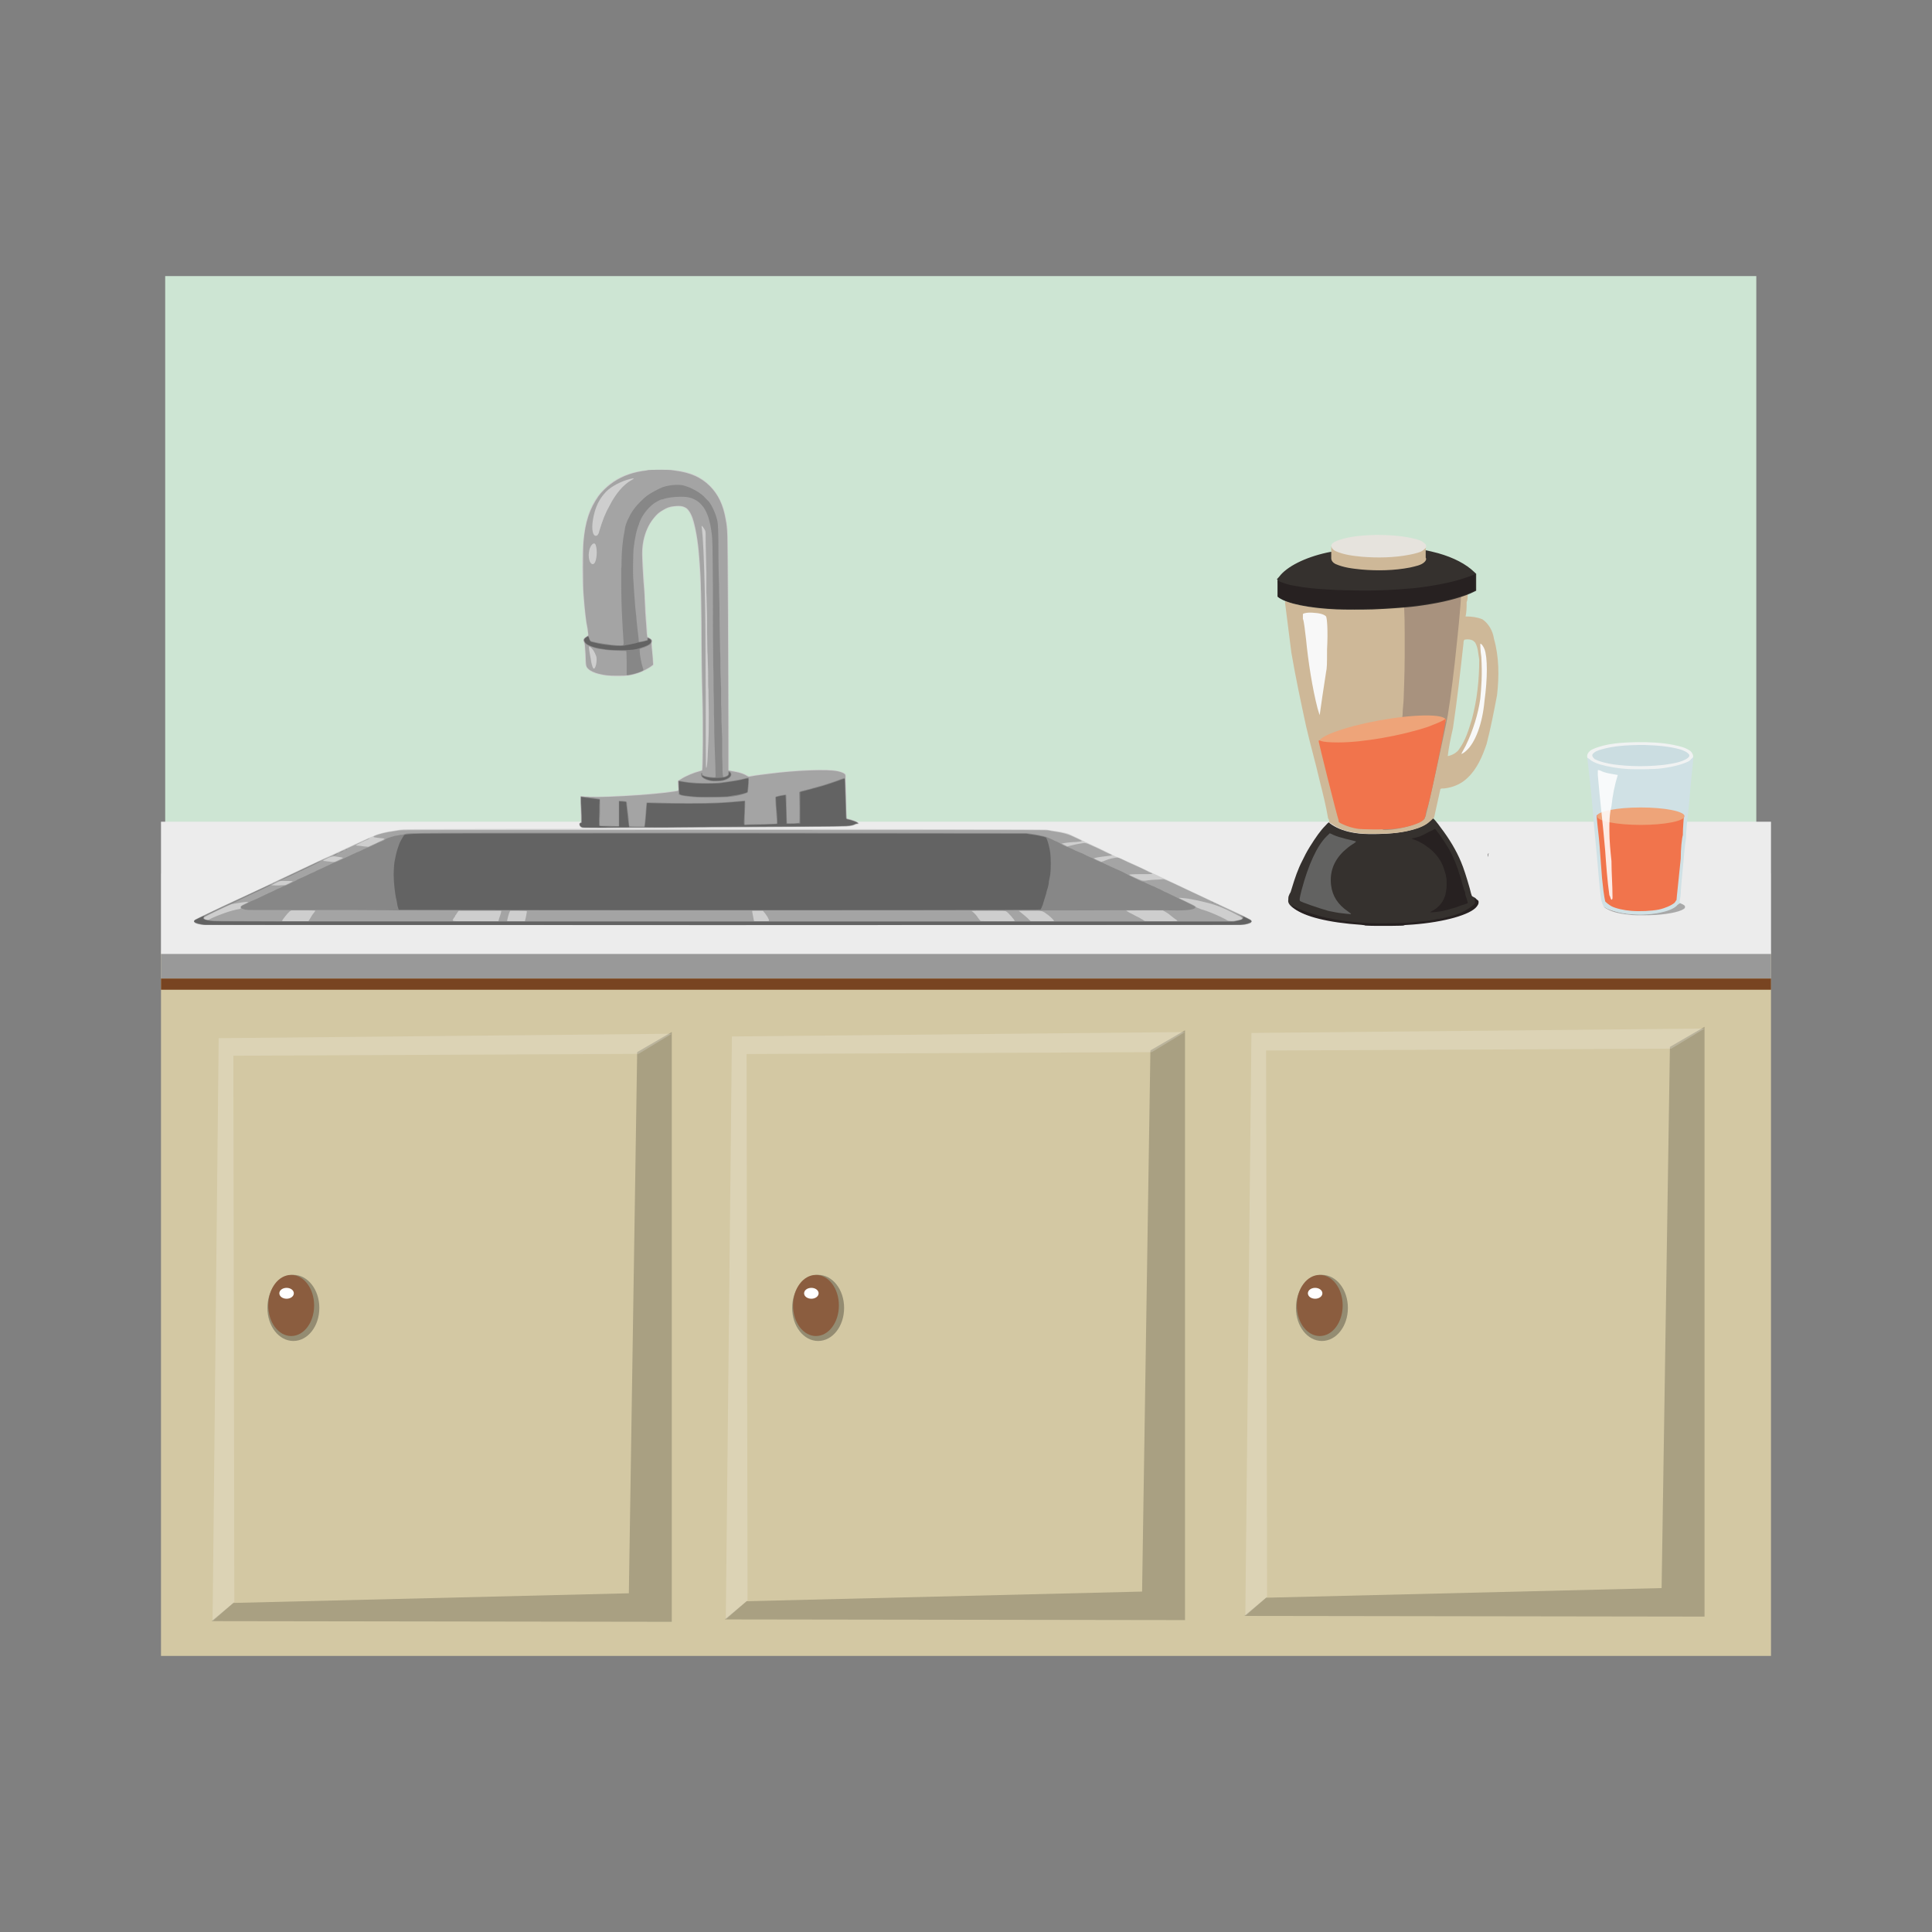 <svg:svg xmlns:dc="http://purl.org/dc/elements/1.1/" xmlns:ns1="http://sodipodi.sourceforge.net/DTD/sodipodi-0.dtd" xmlns:ns2="http://www.inkscape.org/namespaces/inkscape" xmlns:ns4="http://creativecommons.org/ns#" xmlns:rdf="http://www.w3.org/1999/02/22-rdf-syntax-ns#" xmlns:svg="http://www.w3.org/2000/svg" height="1840.8" id="svg2" version="1.1" viewBox="-157.4 -263.05 1840.8 1840.8" width="1840.8" ns1:docname="kitchen.svg" ns2:version="0.48.3.1 r9886">
 <svg:rect x="-157.4" y="-263.05" width="1840.8" height="1840.8" fill="#808080" stroke="none"/>
 <svg:defs id="defs4" />
 <ns1:namedview bordercolor="#666666" borderopacity="1.0" fit-margin-bottom="0" fit-margin-left="0" fit-margin-right="0" fit-margin-top="0" id="base" pagecolor="#ffffff" showgrid="false" ns2:current-layer="layer1" ns2:cx="383.6" ns2:cy="617.3" ns2:document-units="px" ns2:pageopacity="0.0" ns2:pageshadow="2" ns2:zoom="0.5" />
 <svg:g id="layer1" transform="translate(-2344,520.6)" ns2:groupmode="layer" ns2:label="Layer 1">
  <svg:rect height="1312" id="rect4466" style="fill:#cde5d3;fill-opacity:1;fill-rule:evenodd;stroke:none" width="1516" x="2344" y="-520.6" />
  <svg:rect height="672.1" id="rect3047" style="fill:#d3c8a3;fill-opacity:1;fill-rule:evenodd;stroke:none" width="1534" x="2340" y="122" />
  <svg:rect height="100.1" id="rect3049" style="fill:#999999;fill-opacity:1;fill-rule:evenodd;stroke:none" width="1534" x="2340" y="48.62" />
  <svg:rect height="126" id="rect3051" style="fill:#ececec;fill-opacity:1;fill-rule:evenodd;stroke:none" width="1534" x="2340" y="-0.72" />
  <svg:rect height="10.67" id="rect3053" style="fill:#784421;fill-opacity:1;fill-rule:evenodd;stroke:none" width="1534" x="2340" y="148.7" />
  <svg:g id="g3055" transform="matrix(1.319,0,0,1.276,1170,5.061)">
   <svg:path d="M 923.6,592.4 939.3,578.8 1225,571.6 1231,167.5 1256,152.5 1256,592.9 z" id="path3057" style="opacity:0.2;fill:#000000;fill-opacity:1;fill-rule:evenodd;stroke:none" ns1:nodetypes="ccccccc" ns2:connector-curvature="0" />
   <svg:path d="M 924.3,592.4 928.7,157.1 1256,153.8 1232,168.8 939.3,170.2 940,578.1 z" id="path3059" style="opacity:0.2;fill:#ffffff;fill-opacity:1;fill-rule:evenodd;stroke:none" ns1:nodetypes="ccccccc" ns2:connector-curvature="0" />
  </svg:g>
  <svg:g id="g3061" transform="matrix(1.319,0,0,1.276,1659,3.433)">
   <svg:path d="M 923.6,592.4 939.3,578.8 1225,571.6 1231,167.5 1256,152.5 1256,592.9 z" id="path3063" style="opacity:0.2;fill:#000000;fill-opacity:1;fill-rule:evenodd;stroke:none" ns1:nodetypes="ccccccc" ns2:connector-curvature="0" />
   <svg:path d="M 924.3,592.4 928.7,157.1 1256,153.8 1232,168.8 939.3,170.2 940,578.1 z" id="path3065" style="opacity:0.2;fill:#ffffff;fill-opacity:1;fill-rule:evenodd;stroke:none" ns1:nodetypes="ccccccc" ns2:connector-curvature="0" />
  </svg:g>
  <svg:g id="g3067" transform="matrix(1.319,0,0,1.276,2154,0.098)">
   <svg:path d="M 923.6,592.4 939.3,578.8 1225,571.6 1231,167.5 1256,152.5 1256,592.9 z" id="path3069" style="opacity:0.2;fill:#000000;fill-opacity:1;fill-rule:evenodd;stroke:none" ns1:nodetypes="ccccccc" ns2:connector-curvature="0" />
   <svg:path d="M 924.3,592.4 928.7,157.1 1256,153.8 1232,168.8 939.3,170.2 940,578.1 z" id="path3071" style="opacity:0.2;fill:#ffffff;fill-opacity:1;fill-rule:evenodd;stroke:none" ns1:nodetypes="ccccccc" ns2:connector-curvature="0" />
  </svg:g>
  <svg:g id="g3009" transform="matrix(0.326,0,0,0.326,1926,-241.6)">
   <svg:path d="M 1387,1040 C 1376,1038 1370,1036 1368,1034 1366,1032 1367,1027 1369,1025 1370,1024 1395,1012 1423,999.1 1451,985.1 1518,954.1 1572,929.1 1625,903.1 1685,875.1 1704,866.1 1723,857.1 1754,843.1 1773,834.1 1858,795.1 1881,784.1 1885,783.1 1887,782.1 1891,781.1 1894,779.1 1905,774.1 1928,768.1 1951,765.1 1956,764.1 1962,763.1 1964,763.1 1966,762.1 1974,762.1 1980,761.1 1998,759.1 3851,760.1 3858,762.1 3861,762.1 3870,764.1 3877,765.1 3893,767.1 3912,771.1 3922,774.1 3929,777.1 3960,792.1 3968,796.1 3971,798.1 3973,799.1 3974,799.1 3975,799.1 4043,831.1 4059,840.1 4063,841.1 4066,843.1 4067,843.1 4068,843.1 4109,861.1 4153,882.1 4164,887.1 4179,894.1 4187,898.1 4200,904.1 4377,988.1 4428,1011 4441,1018 4454,1024 4455,1025 4457,1027 4458,1032 4456,1034 4454,1037 4448,1038 4436,1040 4426,1041 4202,1041 2911,1041 1769,1041 1394,1040 1387,1040 z M 2498,756.1 C 2494,753.1 2492,750.1 2492,746.1 2492,743.1 2493,742.1 2495,742.1 L 2497,741.1 2496,715.1 C 2496,700.1 2496,683.1 2496,676.1 L 2496,664.1 2499,664.1 C 2519,665.1 2533,666.1 2566,665.1 2642,662.1 2711,657.2 2762,650 2772,648.6 2781,647.1 2781,646.7 2782,646.3 2781,641.5 2781,636 2779,618.3 2779,619.7 2787,614.3 2803,604.5 2822,595.9 2840,590.9 2845,589.6 2850,588.2 2850,587.8 2851,587.3 2851,563.3 2852,534.4 2853,481.3 2852,401.3 2850,337.3 2849,321.4 2849,253.9 2848,187.1 2847,49.11 2846,28.11 2842,-27.89 2839,-71.89 2833,-109.9 2826,-133.9 2819,-159.9 2811,-173.9 2800,-178.9 2793,-182.9 2776,-183.9 2764,-180.9 2717,-171.9 2683,-122.9 2678,-57.89 2677,-44.89 2679,-8.894 2684,64.11 2684,76.11 2686,101.1 2687,120.1 2688,139.1 2690,164.1 2691,176.1 2691,187.1 2692,197.1 2692,198.1 2692,198.1 2694,199.1 2696,200.1 2699,202.1 2702,204.1 2703,206.1 2706,208.1 2706,209.1 2705,215.1 2705,218.1 2706,233.9 2707,250.5 L 2710,280 2706,284 C 2703,286.2 2696,291 2689,294.7 2661,309.6 2633,315.5 2596,314.2 2551,312.6 2520,302.2 2513,286.3 2510,281.2 2510,280.1 2509,250 2508,223.6 2507,218.1 2506,214.1 2505,212.1 2504,209.1 2504,208.1 2504,205.1 2509,199.1 2514,196.1 2516,195.1 2518,194.1 2518,193.1 2518,193.1 2517,189.1 2517,185.1 2506,127.1 2500,52.11 2501,-24.89 2502,-64.89 2503,-81.89 2506,-100.9 2513,-159.9 2534,-204.9 2567,-235.9 2588,-255.9 2610,-268.9 2638,-277.9 2665,-286.9 2681,-288.9 2719,-289.9 2773,-291.9 2808,-285.9 2839,-269.9 2854,-261.9 2865,-253.9 2877,-240.9 2905,-211.9 2921,-170.9 2926,-114.9 2927,-99.89 2929,81.11 2929,230.6 2929,290.3 2929,395.2 2930,463.7 L 2930,588.2 2941,589.9 C 2958,592.6 2967,595.1 2978,600.6 L 2988,605.7 2994,604.6 C 3028,598.8 3082,592.6 3131,589 3158,586.9 3214,585.9 3229,587.3 3252,589.5 3267,594.2 3271,600.5 3271,602.3 3272,604.5 3272,605.5 3271,606.5 3272,631.5 3273,661.1 3273,691.1 3274,719.1 3274,722.1 L 3274,729.1 3278,730.1 C 3288,732.1 3300,736.1 3304,739.1 3311,742.1 3312,746.1 3305,746.1 3303,746.1 3300,747.1 3298,748.1 3293,750.1 3288,752.1 3274,753.1 3265,754.1 2666,758.1 2540,758.1 2504,758.1 2501,758.1 2498,756.1 z" id="path3107" style="fill:#cecece" ns2:connector-curvature="0" />
   <svg:path d="M 1389,1040 C 1371,1037 1364,1033 1368,1027 1370,1025 1372,1024 1451,986.1 1490,968.1 1538,946.1 1557,937.1 1688,875.1 1732,854.1 1741,850.1 1747,847.1 1759,843.1 1767,839.1 1790,828.1 1829,810.1 1844,803.1 1851,800.1 1862,795.1 1868,792.1 1874,789.1 1879,787.1 1880,787.1 1880,787.1 1878,789.1 1876,790.1 1870,792.1 1841,806.1 1840,807.1 1839,808.1 1843,809.1 1847,809.1 1850,809.1 1857,810.1 1864,811.1 L 1876,812.1 1882,809.1 C 1886,807.1 1897,803.1 1906,798.1 1915,794.1 1923,790.1 1923,789.1 1923,788.1 1918,787.1 1905,786.1 1900,785.1 1894,785.1 1893,784.1 1882,782.1 1918,771.1 1948,767.1 1953,766.1 1961,765.1 1967,764.1 1976,763.1 2041,763.1 2914,763.1 3800,763.1 3852,763.1 3862,764.1 3867,765.1 3877,767.1 3885,768.1 3905,771.1 3920,775.1 3933,781.1 3951,789.1 3961,794.1 3961,795.1 3962,796.1 3957,797.1 3945,798.1 3935,798.1 3914,800.1 3906,802.1 3904,802.1 3903,802.1 3903,803.1 3903,803.1 3907,805.1 3911,807.1 L 3919,811.1 3931,808.1 C 3943,805.1 3948,804.1 3961,802.1 3973,800.1 3972,800.1 4011,818.1 4031,828.1 4048,836.1 4049,836.1 4050,837.1 4047,838.1 4037,839.1 4019,841.1 3997,844.1 3997,846.1 3997,846.1 4002,849.1 4007,851.1 L 4018,856.1 4025,854.1 C 4037,849.1 4043,847.1 4054,845.1 4064,843.1 4067,843.1 4075,847.1 4077,848.1 4088,853.1 4100,859.1 4112,864.1 4131,873.1 4142,878.1 4153,884.1 4164,889.1 4165,889.1 4171,892.1 4166,892.1 4135,892.1 4106,892.1 4098,893.1 4100,894.1 4100,895.1 4108,898.1 4118,903.1 4134,910.1 4136,911.1 4141,911.1 4144,911.1 4147,911.1 4148,911.1 4151,910.1 4173,908.1 4183,908.1 4188,908.1 4194,907.1 4196,907.1 4201,906.1 4200,905.1 4265,936.1 4284,945.1 4329,966.1 4365,983.1 4451,1023 4454,1025 4456,1027 4460,1033 4453,1037 4434,1040 4425,1041 4211,1041 2911,1041 1723,1041 1397,1041 1389,1040 z M 1702,1028 C 1710,1015 1713,1009 1717,1005 1719,1002 1721,999.1 1721,999.1 1721,998.1 1705,998.1 1686,998.1 L 1651,998.1 1646,1001 C 1639,1007 1624,1026 1624,1029 1624,1030 1636,1030 1662,1030 L 1700,1030 1702,1028 z M 2258,1022 C 2260,1017 2262,1010 2263,1007 2264,1003 2265,1000 2264,999.1 2264,999.1 2186,999.1 2150,999.1 L 2140,999.1 2135,1006 C 2133,1010 2130,1013 2130,1013 2130,1014 2129,1017 2126,1020 2120,1031 2113,1030 2189,1030 L 2256,1030 2258,1022 z M 2334,1027 C 2336,1022 2340,1000 2339,1000 2339,999.1 2292,999.1 2291,999.1 2289,1000 2285,1012 2282,1026 2281,1028 2281,1029 2282,1029 2282,1030 2294,1030 2308,1030 L 2334,1030 2334,1027 z M 3047,1028 C 3047,1023 3039,1011 3034,1005 L 3029,999.1 3013,999.1 2998,999.1 2998,1003 C 3000,1013 3003,1028 3003,1029 3004,1030 3010,1030 3026,1030 3047,1030 3047,1029 3047,1028 z M 3765,1029 C 3765,1026 3746,1004 3740,1001 3737,999.1 3732,999.1 3688,999.1 3662,999.1 3639,999.1 3639,1000 3639,1000 3640,1001 3642,1002 3648,1007 3653,1012 3658,1020 3661,1024 3664,1028 3665,1029 3666,1030 3765,1031 3765,1029 z M 3880,1029 C 3880,1027 3870,1017 3862,1011 3844,998.1 3848,999.1 3810,999.1 3792,999.1 3778,999.1 3777,999.1 3777,999.1 3780,1002 3784,1005 3788,1008 3796,1015 3802,1020 L 3812,1030 3846,1030 C 3865,1030 3880,1030 3880,1029 z M 4240,1029 C 4241,1029 4240,1027 4238,1026 4236,1025 4231,1021 4227,1018 4217,1010 4214,1007 4205,1002 L 4198,998.1 4145,998.1 C 4112,998.1 4091,998.1 4091,999.1 4091,999.1 4096,1002 4101,1005 4107,1008 4115,1012 4120,1015 4125,1017 4130,1020 4132,1021 4133,1022 4136,1024 4139,1025 4141,1027 4144,1028 4145,1029 4148,1030 4240,1030 4240,1029 z M 4416,1027 C 4432,1024 4433,1022 4424,1016 4417,1012 4382,994.1 4371,990.1 4348,980.1 4321,973.1 4280,965.1 4271,963.1 4247,961.1 4246,961.1 4245,962.1 4248,964.1 4253,966.1 4287,982.1 4293,985.1 4294,987.1 4295,989.1 4298,990.1 4311,995.1 4328,1000 4340,1005 4354,1011 4363,1015 4382,1024 4386,1027 4391,1030 4403,1030 4416,1027 z M 1416,1022 C 1436,1012 1477,997.1 1499,994.1 1503,993.1 1503,993.1 1503,991.1 1502,986.1 1503,985.1 1513,980.1 1525,974.1 1527,973.1 1522,973.1 1515,973.1 1484,978.1 1476,980.1 1469,982.1 1400,1015 1397,1018 1395,1020 1395,1020 1396,1022 1398,1024 1403,1026 1406,1026 1408,1026 1412,1024 1416,1022 z M 1644,919.1 C 1650,916.1 1655,913.1 1655,913.1 1655,912.1 1642,912.1 1626,912.1 1617,912.1 1617,912.1 1605,918.1 1599,921.1 1593,924.1 1593,924.1 1593,925.1 1601,925.1 1613,925.1 L 1633,924.1 1644,919.1 z M 1791,850.1 C 1800,846.1 1803,845.1 1801,844.1 1799,843.1 1786,841.1 1778,840.1 1772,840.1 1771,840.1 1762,843.1 1749,849.1 1744,851.1 1744,853.1 1743,853.1 1746,854.1 1751,854.1 1755,855.1 1763,855.1 1767,856.1 1771,856.1 1776,857.1 1777,856.1 1779,856.1 1785,853.1 1791,850.1 z M 2499,755.1 C 2493,752.1 2491,744.1 2496,742.1 2498,741.1 2498,741.1 2498,732.1 2498,726.1 2498,709.1 2497,694.1 2496,677.1 2496,666.1 2497,665.1 2497,665.1 2500,665.1 2503,665.1 2530,671.1 2704,661.1 2765,651.5 2768,651 2773,650.3 2776,649.9 2779,649.6 2781,648.7 2782,648 2783,647.1 2783,643.4 2782,635.4 2781,619.7 2781,619.6 2783,618.6 2784,618.1 2788,616 2791,614 2803,605.8 2830,594.9 2845,591.4 2849,590.7 2851,589.5 2852,588.6 2854,584.3 2855,450.4 2853,385 2851,317.1 2850,250.1 2850,162.1 2849,114.1 2849,67.11 2848,59.11 2848,36.11 2846,2.106 2845,-10.89 2844,-17.89 2844,-28.89 2843,-36.89 2840,-79.89 2832,-124.9 2824,-147.9 2819,-162.9 2810,-176.9 2802,-179.9 2795,-183.9 2786,-184.9 2775,-183.9 2759,-182.9 2749,-179.9 2735,-170.9 2726,-165.9 2719,-159.9 2711,-149.9 2702,-138.9 2697,-130.9 2691,-117.9 2681,-95.89 2676,-70.89 2676,-44.89 2676,-29.89 2678,11.11 2680,38.11 2681,46.11 2682,63.11 2683,76.11 2683,90.11 2685,111.1 2685,124.1 2686,136.1 2687,155.1 2688,165.1 2689,175.1 2689,186.1 2690,191.1 L 2691,199.1 2696,202.1 C 2704,206.1 2706,208.1 2704,214.1 2703,217.1 2703,221.1 2704,229.8 2705,236 2706,249.8 2707,260.5 L 2708,280 2704,283.1 C 2697,289.1 2675,300.5 2663,304.5 2643,310.9 2635,312 2605,312 2577,312 2568,311 2549,306.3 2538,303.8 2525,297.8 2520,293 2512,285.8 2512,285.4 2511,249.5 2509,220.1 2509,217.1 2507,214.1 2503,207.1 2505,203.1 2514,198.1 2518,196.1 2519,194.1 2519,193.1 2519,192.1 2518,184.1 2517,175.1 2513,154.1 2513,155.1 2511,137.1 2509,121.1 2507,99.11 2505,72.11 2503,50.11 2503,-59.89 2505,-78.89 2510,-137.9 2523,-175.9 2549,-212.9 2555,-221.9 2572,-238.9 2583,-246.9 2609,-266.9 2639,-279.9 2677,-285.9 2684,-286.9 2692,-287.9 2695,-288.9 2699,-289.9 2753,-289.9 2760,-288.9 2761,-288.9 2767,-287.9 2774,-286.9 2817,-280.9 2848,-267.9 2874,-241.9 2898,-217.9 2913,-186.9 2920,-144.9 2923,-129.9 2924,-120.9 2925,-97.89 2926,-69.89 2928,294.7 2928,499.3 L 2928,588.5 2930,589.4 C 2931,589.9 2939,591.4 2947,592.9 2962,595.6 2975,600 2982,604.8 2987,607.8 2987,607.9 2994,606.6 3001,605.1 3012,603.4 3020,602.5 3024,602 3036,600.5 3047,599.1 3128,588.6 3218,585.2 3248,591.6 3256,593.4 3265,596.6 3267,599 3270,601.1 3270,602.3 3270,606.2 3270,617.6 3273,728.1 3274,729.1 3274,730.1 3279,731.1 3284,732.1 3299,737.1 3308,741.1 3308,744.1 3308,745.1 3307,745.1 3304,745.1 3302,745.1 3299,746.1 3298,747.1 3294,749.1 3288,751.1 3274,752.1 3268,753.1 3129,754.1 2921,755.1 2502,757.1 2502,757.1 2499,755.1 z M 2865,577.7 C 2866,574.7 2868,551.4 2868,539 2871,489.1 2871,472.7 2871,419 2870,387.1 2870,357.8 2870,354 2869,350.1 2869,326.5 2869,301.5 2868,276.5 2868,249.9 2867,242.5 2866,196.1 2866,175.1 2866,135.1 2865,111.1 2865,82.11 2864,70.11 2864,59.11 2864,32.11 2864,10.11 2863,-11.89 2863,-47.89 2862,-69.89 2862,-105.9 2862,-108.9 2860,-112.9 2857,-118.9 2851,-126.9 2850,-125.9 2850,-124.9 2850,-120.9 2851,-115.9 2854,-90.89 2857,-31.89 2859,60.11 2861,148.1 2861,160.1 2862,370.5 2862,485.2 2862,579.6 2863,580.3 2863,582.3 2865,580.8 2865,577.7 z M 2538,289.2 C 2541,284.6 2543,275.2 2543,266.5 2543,259.6 2543,256.5 2540,250.7 2537,242.4 2531,233.6 2526,229.4 2520,224.3 2520,225.2 2522,241.2 2523,246.6 2525,256.4 2526,263 2527,273.8 2531,287 2533,290.2 2535,292.1 2537,291.8 2538,289.2 z M 2536,-15.89 C 2544,-23.89 2546,-56.89 2540,-70.89 2536,-79.89 2526,-70.89 2522,-55.89 2517,-35.89 2522,-13.89 2532,-13.89 2533,-13.89 2535,-14.89 2536,-15.89 z M 2546,-98.89 C 2548,-101.9 2550,-104.9 2551,-110.9 2561,-142.9 2568,-161.9 2580,-182.9 2598,-218.9 2621,-245.9 2644,-258.9 2655,-264.9 2654,-265.9 2641,-262.9 2614,-255.9 2587,-241.9 2571,-225.9 2555,-208.9 2544,-190.9 2537,-164.9 2529,-135.9 2528,-107.9 2536,-98.89 2539,-95.89 2542,-95.89 2546,-98.89 z" id="path3105" style="fill:#a4a4a4" ns2:connector-curvature="0" />
   <svg:path d="M 1395,1040 C 1386,1039 1372,1036 1369,1033 1367,1032 1366,1029 1369,1027 1370,1026 1382,1020 1395,1014 1408,1007 1436,994.1 1456,985.1 1542,944.1 1590,922.1 1591,922.1 1593,922.1 1588,926.1 1583,928.1 1580,930.1 1556,941.1 1528,954.1 1501,967.1 1477,978.1 1475,979.1 1472,980.1 1463,984.1 1454,988.1 1445,992.1 1436,997.1 1433,998.1 1414,1007 1396,1016 1395,1018 1392,1023 1397,1026 1418,1028 1434,1030 1455,1030 2920,1030 L 4406,1030 4416,1028 C 4435,1024 4437,1020 4422,1012 4415,1009 4413,1007 4419,1010 4421,1011 4426,1013 4430,1014 4441,1019 4455,1026 4456,1028 4459,1032 4454,1035 4439,1039 4432,1040 4373,1040 2917,1041 2084,1041 1399,1040 1395,1040 z M 1965,998.1 C 1965,998.1 1908,997.1 1839,997.1 1676,997.1 1667,997.1 1590,997.1 1530,997.1 1525,997.1 1517,996.1 1507,993.1 1505,993.1 1504,990.1 1502,987.1 1505,985.1 1516,980.1 1521,978.1 1526,975.1 1528,974.1 1531,972.1 1533,971.1 1533,971.1 1534,971.1 1540,969.1 1571,954.1 1581,949.1 1590,945.1 1590,945.1 1590,945.1 1595,943.1 1601,940.1 1606,937.1 1613,934.1 1616,933.1 1619,932.1 1623,930.1 1626,928.1 1629,927.1 1632,926.1 1632,926.1 1634,926.1 1654,916.1 1664,911.1 1667,909.1 1672,906.1 1675,905.1 1678,904.1 1687,900.1 1695,896.1 1703,892.1 1710,889.1 1710,889.1 1710,889.1 1715,887.1 1721,884.1 1726,881.1 1734,878.1 1738,876.1 1751,870.1 1764,864.1 1768,862.1 1771,860.1 1775,859.1 1776,858.1 1780,858.1 1798,849.1 1811,843.1 1818,840.1 1842,828.1 1843,828.1 1843,828.1 1849,826.1 1855,823.1 1861,820.1 1869,816.1 1872,815.1 1879,813.1 1889,808.1 1905,800.1 1911,798.1 1918,795.1 1920,794.1 1923,792.1 1925,791.1 1926,790.1 1927,788.1 1943,783.1 1954,780.1 1958,780.1 1964,778.1 1966,778.1 1969,777.1 1973,777.1 1975,777.1 1977,776.1 1980,776.1 1982,775.1 1992,771.1 1971,771.1 2906,771.1 L 3798,772.1 3814,774.1 C 3823,776.1 3833,777.1 3836,778.1 3846,780.1 3855,782.1 3864,786.1 3868,788.1 3873,790.1 3873,790.1 3874,790.1 3875,791.1 3877,792.1 3878,793.1 3883,795.1 3888,797.1 3892,799.1 3896,801.1 3898,802.1 3899,804.1 3918,813.1 3920,813.1 3921,813.1 3924,814.1 3927,816.1 3931,817.1 3937,820.1 3942,823.1 3947,825.1 3956,829.1 3964,832.1 3971,836.1 3980,840.1 3984,842.1 3988,843.1 3992,845.1 3994,846.1 3995,848.1 4018,858.1 4020,858.1 4020,858.1 4026,861.1 4033,864.1 4045,870.1 4048,871.1 4075,883.1 4084,888.1 4094,892.1 4096,894.1 4100,896.1 4128,910.1 4136,913.1 4140,914.1 4144,915.1 4145,916.1 4148,918.1 4168,927.1 4174,929.1 4177,931.1 4185,934.1 4191,937.1 4197,940.1 4202,943.1 4202,943.1 4204,943.1 4236,959.1 4246,964.1 4248,965.1 4257,969.1 4265,973.1 4287,984.1 4292,986.1 4293,989.1 4294,995.1 4270,999.1 4226,998.1 4197,997.1 4182,997.1 3929,998.1 3843,998.1 3765,998.1 3754,998.1 3743,998.1 3712,998.1 3686,998.1 3659,998.1 3500,998.1 3332,998.1 3164,998.1 3020,998.1 3012,998.1 3003,998.1 2848,998.1 2667,998.1 2486,998.1 2327,998.1 2314,998.1 2301,998.1 2284,998.1 2277,998.1 2232,998.1 2128,998.1 2053,998.1 2005,998.1 1965,998.1 1965,998.1 z M 4358,982.1 C 4357,981.1 4357,981.1 4358,981.1 4358,981.1 4359,981.1 4360,982.1 4361,983.1 4361,983.1 4361,983.1 4360,983.1 4359,983.1 4358,982.1 z M 4350,978.1 C 4349,977.1 4349,977.1 4351,978.1 4354,980.1 4355,980.1 4353,980.1 4353,980.1 4352,979.1 4350,978.1 z M 4342,975.1 C 4339,974.1 4340,973.1 4343,974.1 4345,975.1 4346,975.1 4346,976.1 4346,976.1 4345,976.1 4342,975.1 z M 1598,919.1 C 1598,918.1 1599,918.1 1600,918.1 1601,917.1 1601,917.1 1601,918.1 1600,919.1 1598,919.1 1598,919.1 z M 1613,912.1 C 1613,911.1 1663,888.1 1730,856.1 1733,855.1 1736,854.1 1737,854.1 1737,854.1 1730,858.1 1720,863.1 1710,868.1 1697,874.1 1691,877.1 1684,881.1 1677,884.1 1673,885.1 1670,887.1 1661,891.1 1651,896.1 1625,908.1 1613,913.1 1613,912.1 z M 1779,834.1 C 1783,832.1 1787,831.1 1787,831.1 1788,832.1 1776,838.1 1774,838.1 1773,838.1 1775,836.1 1779,834.1 z M 1797,826.1 C 1801,824.1 1804,823.1 1804,823.1 1805,824.1 1792,830.1 1791,830.1 1790,830.1 1793,828.1 1797,826.1 z M 1810,820.1 C 1810,819.1 1811,819.1 1812,819.1 1813,819.1 1813,819.1 1813,820.1 1813,821.1 1812,821.1 1811,821.1 1810,821.1 1810,821.1 1810,820.1 z M 1818,817.1 C 1819,816.1 1820,815.1 1821,815.1 1822,815.1 1822,815.1 1818,817.1 1816,818.1 1816,818.1 1818,817.1 z M 2516,756.1 C 2498,755.1 2497,755.1 2494,749.1 2492,745.1 2493,744.1 2496,742.1 L 2499,741.1 2499,721.1 C 2498,709.1 2498,693.1 2497,683.1 L 2497,665.1 2501,666.1 C 2503,666.1 2509,667.1 2515,667.1 2526,668.1 2546,671.1 2551,672.1 L 2553,673.1 2553,711.1 C 2552,733.1 2552,750.1 2553,750.1 2553,751.1 2566,751.1 2581,751.1 L 2608,752.1 2608,715.1 2608,678.1 2618,678.1 C 2624,679.1 2629,679.1 2630,680.1 2631,680.1 2632,683.1 2632,690.1 2633,695.1 2634,709.1 2636,721.1 2637,733.1 2638,744.1 2638,747.1 2638,749.1 2639,751.1 2639,752.1 2640,752.1 2649,753.1 2661,753.1 L 2682,753.1 2683,749.1 C 2684,746.1 2684,738.1 2685,730.1 2687,699.1 2689,683.1 2689,683.1 2690,682.1 2704,683.1 2721,683.1 2773,685.1 2858,685.1 2895,683.1 2924,682.1 2968,678.1 2974,677.1 2978,676.1 2978,677.1 2977,701.1 2976,713.1 2976,729.1 2976,735.1 L 2976,747.1 3007,746.1 C 3043,746.1 3069,745.1 3070,744.1 3070,743.1 3069,723.1 3066,685.1 3065,671.1 3065,667.1 3066,666.1 3067,665.1 3072,664.1 3079,662.1 3096,659.2 3097,659.1 3097,660.6 3098,661.1 3098,680.1 3098,702.1 3099,724.1 3099,743.1 3100,743.1 3100,744.1 3134,743.1 3135,742.1 3136,742.1 3136,722.1 3136,697.1 L 3135,652.3 3138,650.9 C 3139,650.1 3143,648.6 3148,647.6 3156,645.7 3167,642.8 3191,636 3198,634 3206,631.6 3210,630.6 3219,628 3250,617.4 3259,613.6 3265,611.3 3268,610.7 3268,611.5 3269,612.2 3270,631.6 3271,670.1 3272,704.1 3273,729.1 3273,730.1 3274,730.1 3277,732.1 3281,733.1 3299,737.1 3313,744.1 3304,744.1 3303,744.1 3300,745.1 3298,746.1 3288,752.1 3272,753.1 3075,753.1 2979,754.1 2890,754.1 2877,754.1 2864,755.1 2782,755.1 2696,756.1 2609,756.1 2537,756.1 2536,756.1 2535,756.1 2526,756.1 2516,756.1 z M 2846,668.1 C 2820,667.1 2794,664.1 2787,660.8 L 2783,659.2 2783,651.1 C 2783,646.7 2783,637.7 2783,631.2 L 2782,619.5 2785,619.5 C 2787,619.5 2791,620.1 2795,620.9 2811,624 2836,625.8 2864,625.9 2894,625.9 2903,625.1 2940,619.4 2944,618.9 2948,618 2951,617.5 2953,617.1 2958,616.1 2962,615.5 2965,614.8 2973,613.2 2977,611.9 2982,610.6 2987,609.9 2987,610.4 2988,610.9 2988,613.7 2988,616.6 2988,626.6 2986,651.7 2985,653 2983,656 2961,662.1 2942,665.1 2921,668.1 2879,669.1 2846,668.1 z M 2877,620 C 2858,616.5 2848,609.2 2848,600.2 2848,597.7 2850,595 2851,596.2 2852,596.5 2852,597.8 2852,599 2852,602.2 2855,604.2 2862,606 2869,607.8 2889,610 2890,609 2891,608.1 2891,604.1 2890,570.5 2888,526.7 2888,506.8 2887,479.5 2887,465.5 2887,441 2886,425 2886,409 2886,377.8 2885,355.5 2885,333.2 2885,301 2884,284 2883,210.1 2883,189.1 2883,60.11 2882,-75.89 2882,-85.89 2879,-106.9 2875,-137.9 2867,-164.9 2855,-180.9 2845,-193.9 2837,-199.9 2823,-205.9 2812,-209.9 2804,-210.9 2788,-210.9 2770,-210.9 2750,-207.9 2740,-204.9 2737,-202.9 2733,-202.9 2732,-202.9 2730,-202.9 2714,-193.9 2710,-190.9 2693,-177.9 2678,-158.9 2670,-139.9 2669,-136.9 2667,-132.9 2667,-130.9 2660,-114.9 2655,-91.89 2651,-57.89 2650,-45.89 2649,9.106 2650,26.11 2653,70.11 2654,89.11 2656,111.1 2657,119.1 2658,132.1 2659,139.1 2660,155.1 2664,187.1 2665,197.1 2666,201.1 2666,207.1 2666,209.1 2666,211.1 2667,213.1 2667,213.1 2668,213.1 2674,212.1 2680,211.1 L 2691,208.1 2691,205.1 C 2691,203.1 2692,201.1 2693,201.1 2695,201.1 2702,205.1 2703,208.1 2705,212.1 2703,218.1 2699,221.1 2695,223.9 2685,228.6 2682,229.6 2680,230 2676,231.2 2674,232.2 L 2669,234.1 2669,240.1 C 2669,250.3 2674,275.6 2677,285 2681,297.2 2681,296.2 2674,299.5 2663,304.3 2633,311.8 2631,310 2631,309.7 2631,294 2631,275.1 2631,256.1 2630,240.4 2630,240.1 2630,239.8 2622,239.5 2612,239.4 2583,239.2 2552,235.6 2536,230.5 2532,229.4 2526,226.8 2521,224.6 2513,221.1 2512,220.1 2509,216.1 2504,208.1 2505,205.1 2513,199.1 2519,195.1 2520,195.1 2522,203.1 2523,206.1 2525,210.1 2525,210.1 2528,212.1 2551,217.1 2575,220.1 2589,223.1 2615,224.2 2619,223.1 2622,222.1 2622,222.1 2622,215.1 2620,185.1 2619,172.1 2617,129.1 2615,86.11 2615,34.11 2615,0.106 2616,-3.894 2616,-13.89 2616,-21.89 2616,-49.89 2620,-88.89 2624,-105.9 2624,-108.9 2626,-114.9 2626,-118.9 2628,-132.9 2640,-157.9 2650,-171.9 2651,-172.9 2654,-176.9 2656,-179.9 2660,-185.9 2680,-205.9 2689,-212.9 2701,-221.9 2720,-231.9 2736,-238.9 2754,-244.9 2780,-247.9 2797,-243.9 2820,-237.9 2849,-221.9 2862,-205.9 2865,-202.9 2869,-198.9 2871,-196.9 2879,-186.9 2887,-169.9 2892,-154.9 2898,-135.9 2898,-132.9 2899,-81.89 2899,-18.89 2900,23.11 2901,45.11 2901,57.11 2901,80.11 2902,97.11 2902,142.1 2903,182.1 2904,239.5 2905,250.2 2905,275 2905,294.5 2906,314 2906,338.3 2907,348.5 2907,358.7 2907,380 2907,396 2908,412 2908,434.9 2908,447 2909,459.1 2909,480.9 2910,495.5 2910,510.1 2910,533.9 2910,548.5 2911,563.1 2911,578.6 2911,583 2911,597.9 2912,607.6 2914,608.2 2915,608.8 2926,604 2927,602.2 2928,601.5 2928,598.9 2928,596.2 2928,592.2 2928,591.5 2930,591.5 2933,591.5 2937,597.1 2937,600.8 2937,608.4 2928,615.2 2913,619.1 2905,621.2 2885,621.8 2877,620 z" id="path3103" style="fill:#878787" ns2:connector-curvature="0" />
   <svg:path d="M 1400,1040 C 1391,1039 1379,1037 1372,1034 1366,1032 1365,1029 1370,1026 1376,1023 1395,1014 1396,1014 1397,1014 1396,1015 1395,1017 1390,1023 1396,1026 1415,1029 1428,1031 1437,1031 2917,1031 L 4405,1031 4415,1029 C 4430,1026 4434,1023 4433,1018 4432,1016 4432,1016 4435,1017 4436,1018 4442,1020 4447,1023 4455,1027 4457,1028 4457,1030 4457,1032 4455,1033 4452,1034 4445,1037 4434,1039 4424,1040 4413,1041 1411,1041 1400,1040 z M 1965,996.1 C 1964,995.1 1963,990.1 1961,984.1 1960,977.1 1959,970.1 1958,967.1 1954,952.1 1950,917.1 1950,893.1 1950,879.1 1952,854.1 1953,853.1 1953,852.1 1954,850.1 1954,848.1 1955,842.1 1957,832.1 1962,816.1 1966,804.1 1967,801.1 1972,792.1 1979,780.1 1980,778.1 1982,777.1 1983,777.1 1991,775.1 1999,775.1 2012,773.1 2105,773.1 2907,773.1 L 3800,774.1 3812,776.1 C 3819,777.1 3828,778.1 3832,779.1 3847,782.1 3856,784.1 3857,786.1 3861,792.1 3867,814.1 3869,830.1 3871,843.1 3871,879.1 3869,893.1 3868,899.1 3866,908.1 3865,913.1 3865,918.1 3863,928.1 3861,934.1 3859,940.1 3857,947.1 3857,949.1 3856,953.1 3848,977.1 3847,982.1 3846,983.1 3845,986.1 3844,989.1 3843,991.1 3842,993.1 3841,995.1 3840,996.1 3839,997.1 2903,997.1 2210,997.1 1966,996.1 1965,996.1 z M 2499,754.1 C 2493,750.1 2492,744.1 2497,743.1 L 2500,742.1 2500,723.1 C 2499,712.1 2499,695.1 2498,685.1 L 2498,666.1 2501,667.1 C 2503,667.1 2508,668.1 2513,669.1 2517,669.1 2527,671.1 2536,672.1 L 2552,674.1 2551,691.1 C 2551,701.1 2551,719.1 2550,730.1 2550,746.1 2550,750.1 2551,751.1 2552,752.1 2562,752.1 2581,753.1 2605,753.1 2609,753.1 2609,752.1 2609,751.1 2609,735.1 2609,715.1 L 2609,679.1 2619,680.1 C 2624,680.1 2629,681.1 2629,681.1 2629,681.1 2630,685.1 2630,688.1 2633,715.1 2637,753.1 2638,754.1 2639,755.1 2636,755.1 2622,755.1 2612,755.1 2582,755.1 2554,756.1 2504,756.1 2502,756.1 2499,754.1 z M 2683,754.1 C 2683,754.1 2683,753.1 2684,753.1 2684,752.1 2685,748.1 2685,744.1 2686,739.1 2687,726.1 2688,714.1 2689,701.1 2690,689.1 2690,687.1 2690,685.1 2691,684.1 2692,684.1 2705,685.1 2757,686.1 2813,686.1 2890,686.1 2905,685.1 2961,680.1 2969,679.1 2976,679.1 2976,679.1 2976,679.1 2975,694.1 2975,713.1 2973,743.1 2973,747.1 2975,748.1 2976,749.1 2979,749.1 2986,748.1 2992,748.1 3013,748.1 3034,747.1 3054,746.1 3071,746.1 3071,745.1 3072,744.1 3072,733.1 3068,689.1 3068,677.1 3067,667.1 3067,667.1 3068,666.1 3093,661.1 3095,661.1 3095,661.1 3096,673.1 3097,703.1 L 3098,745.1 3110,745.1 C 3117,745.1 3126,745.1 3130,744.1 L 3138,744.1 3138,698.1 3138,652.1 3145,650.3 C 3155,648 3166,644.9 3178,641.5 3183,640 3190,638.2 3193,637.5 3205,634.5 3241,622.6 3256,616.8 3262,614.4 3268,612.8 3268,613.2 3268,613.6 3269,639.2 3270,670.1 3271,701.1 3271,728.1 3272,729.1 3272,730.1 3273,731.1 3275,732.1 3296,736.1 3313,744.1 3303,744.1 3301,744.1 3299,745.1 3297,746.1 3295,747.1 3291,748.1 3288,749.1 3272,752.1 3251,752.1 2940,753.1 2868,754.1 2781,754.1 2746,755.1 2703,755.1 2683,755.1 2683,754.1 z M 2839,666.1 C 2835,666.1 2824,665.1 2816,664.1 2793,662.1 2785,659.8 2785,656.1 2784,652.4 2783,620.5 2784,620.5 2784,620.5 2788,621.4 2794,622.4 2803,624.2 2820,626.3 2833,627.1 2846,627.9 2894,627.6 2902,626.6 2915,624.8 2938,621.6 2944,620.5 2947,619.9 2953,619 2956,618.5 2960,617.9 2968,616.1 2974,614.5 2980,612.9 2986,612 2986,612.4 2987,613.2 2986,636 2984,647.7 2984,652.3 2984,652.5 2979,654.3 2971,657.3 2953,661.1 2943,662.1 2938,663.1 2930,664.1 2926,665.1 2918,666.1 2852,666.1 2839,666.1 z M 2873,617.5 C 2861,614.3 2851,608.5 2851,604.9 2851,603.1 2851,603.1 2855,605.5 2860,608 2873,610.5 2883,610.8 2917,611.7 2930,607.9 2930,597.5 2930,593 2931,592.4 2933,595.7 2938,601.6 2934,608.5 2924,613.1 2915,617.5 2909,618.6 2895,619 2883,619.4 2879,619.1 2873,617.5 z M 2581,236.4 C 2572,235.6 2568,235.1 2550,232 2531,228.7 2514,221.1 2510,215.1 2506,209.1 2506,206.1 2510,202.1 2512,201.1 2515,199.1 2516,198.1 2519,197.1 2519,198.1 2521,204.1 2524,212.1 2525,213.1 2531,214.1 2534,215.1 2541,216.1 2548,218.1 2577,223.9 2614,226.8 2625,223.9 2628,223.1 2632,222.1 2634,222.1 2639,221.1 2654,218.1 2658,217.1 2660,216.1 2663,215.1 2665,215.1 2669,215.1 2690,210.1 2692,209.1 2693,209.1 2693,207.1 2693,205.1 2693,202.1 2693,202.1 2698,205.1 2702,207.1 2703,209.1 2702,213.1 2701,219.1 2692,224.1 2673,230.4 2656,236.1 2644,237.5 2615,237.4 2602,237.3 2586,236.9 2581,236.4 z" id="path3101" style="fill:#636363" ns2:connector-curvature="0" />
  </svg:g>
  <svg:g id="g3962" transform="translate(982,0)">
   <svg:g id="g4032" transform="matrix(0.255,0,0,0.255,1905,-211.8)">
    <svg:path d="M 2606,815 C 2604,815 2602,817 2600,820 2585,843 2533,862 2464,870 2427,874 2374,875 2344,873 2305,870 2273,862 2247,849 2237,844 2222,835 2220,831 2218,829 2216,831 2205,843 2188,860 2170,885 2147,922 2133,945 2130,952 2119,974 2103,1005 2092,1037 2079,1080 2077,1087 2075,1093 2074,1094 2073,1095 2071,1098 2070,1102 2068,1106 2067,1109 2067,1118 2066,1127 2067,1128 2069,1133 2075,1144 2091,1156 2112,1165 2156,1185 2233,1201 2310,1206 2321,1207 2332,1208 2335,1209 2337,1209 2344,1210 2351,1210 2369,1211 2493,1210 2500,1209 2503,1209 2515,1207 2527,1206 2539,1206 2556,1204 2566,1203 2690,1188 2770,1156 2771,1123 2771,1117 2768,1113 2759,1109 2752,1105 2753,1109 2745,1077 2734,1038 2722,1000 2712,977 2695,936 2669,892 2636,849 2625,833 2611,817 2609,816 2608,816 2607,815 2606,815 z" id="path3983" style="fill:#35312e;fill-opacity:1" ns2:connector-curvature="0" />
    <svg:path d="M 2269,1170 C 2255,1169 2232,1164 2217,1161 2181,1151 2115,1128 2111,1124 2108,1121 2109,1113 2117,1082 2141,991.3 2174,918 2209,883.6 L 2222,870.8 2237,877.7 C 2245,881.5 2266,888 2283,892.2 2301,896.3 2317,900.3 2319,901.1 2322,901.9 2317,905.7 2308,911.4 2299,916.3 2283,929.6 2271,940.8 2236,976 2221,1017 2227,1066 2232,1106 2253,1138 2290,1163 2300,1170 2304,1173 2300,1173 2297,1173 2283,1172 2269,1170 z" id="path4004" style="fill:#626261;fill-opacity:1;fill-rule:evenodd;stroke:none" ns2:connector-curvature="0" />
    <svg:path d="M 2359,1216 C 2353,1216 2350,1215 2353,1215 2355,1215 2349,1214 2339,1213 2218,1205 2126,1182 2090,1152 2085,1148 2079,1141 2080,1140 2080,1140 2083,1141 2085,1143 2107,1156 2167,1177 2212,1187 2219,1188 2224,1189 2224,1189 2225,1190 2252,1195 2267,1197 2286,1200 2336,1205 2359,1206 2403,1209 2507,1207 2538,1203 2542,1202 2554,1201 2564,1200 2587,1199 2608,1195 2625,1191 2629,1191 2633,1190 2634,1190 2637,1190 2654,1186 2675,1180 2685,1178 2705,1171 2714,1167 2728,1160 2731,1158 2741,1152 2751,1145 2760,1138 2764,1133 2765,1129 2765,1129 2764,1122 2763,1118 2762,1114 2763,1114 2764,1114 2773,1119 2776,1122 2778,1124 2778,1125 2778,1129 2778,1135 2776,1138 2771,1145 2748,1175 2650,1203 2532,1212 2518,1213 2504,1214 2501,1214 L 2496,1214 2501,1215 C 2514,1217 2389,1218 2359,1216 z" id="path4030" style="fill:#272121" ns2:connector-curvature="0" />
    <svg:path d="M 2598,1166 C 2597,1165 2597,1165 2605,1161 2615,1156 2624,1149 2633,1139 2642,1129 2644,1125 2649,1114 2653,1105 2654,1103 2655,1094 2656,1092 2657,1087 2657,1084 2659,1078 2659,1050 2658,1041 2656,1028 2655,1023 2651,1012 2643,982.4 2630,961.4 2607,938.4 2600,932.4 2593,925.4 2590,924.4 2588,922.4 2581,917.4 2575,913.4 2564,906.4 2547,897.4 2539,895.4 2536,894.4 2532,892.4 2530,891.4 L 2527,890.4 2531,889.4 C 2537,889.4 2550,885.4 2559,882.4 2571,877.4 2579,873.4 2591,866.4 2595,864.4 2599,862.4 2600,862.4 2600,862.4 2604,860.4 2608,858.4 L 2615,854.4 2618,857.4 C 2620,859.4 2623,863.4 2624,865.4 2626,867.4 2629,872.4 2631,874.4 2634,878.4 2646,895.4 2650,902.4 2651,903.4 2654,908.4 2657,913.4 2662,920.4 2666,927.4 2674,942.4 2676,945.4 2685,964.4 2688,972.4 2692,981.4 2696,992.4 2699,1001 2701,1005 2703,1014 2705,1020 2707,1026 2710,1035 2712,1040 2713,1044 2715,1050 2715,1052 2716,1055 2717,1061 2719,1066 2721,1072 2723,1078 2723,1080 2724,1083 2725,1086 2726,1088 2727,1089 2728,1092 2728,1093 2728,1094 2728,1097 2728,1098 2732,1111 2738,1131 2738,1131 2738,1132 2731,1135 2725,1137 2722,1137 2716,1140 2711,1141 2706,1143 2696,1147 2690,1149 2683,1151 2673,1153 2669,1155 2659,1158 2653,1159 2640,1162 2624,1165 2599,1167 2598,1166 z" id="path4028" style="fill:#272121" ns2:connector-curvature="0" />
    <svg:path d="M 2812,958.4 C 2812,955.4 2814,945.4 2815,945.4 2816,944.4 2814,955.4 2812,959.4 2812,960.4 2812,960.4 2812,958.4 z" id="path4026" style="fill:#272121" ns2:connector-curvature="0" />
   </svg:g>
   <svg:path d="M 2603,-217.5 C 2603,-217.5 2603,-217.5 2603,-217.5 2600,-216.5 2597,-215.8 2595,-214.3 2595,-214.5 2595,-214.6 2594,-214.6 2594,-214.5 2594,-214.6 2594,-214.5 2578,-209.6 2562,-207.2 2546,-205.6 2545,-205.5 2545,-205.3 2545,-205 2544,-205.3 2544,-205.4 2543,-205.2 2514,-203 2486,-201.9 2457,-205 2448,-206 2439,-207.8 2430,-210.5 2429,-211 2429,-210.3 2429,-209.3 2431,-193.5 2433,-177.6 2435,-161.9 2439,-138.3 2444,-115.1 2449,-91.83 2453,-74.4 2458,-57.1 2462,-39.69 2465,-27.75 2468,-15.88 2470,-3.94 2471,-2.766 2471,-1.413 2471,-0.29 2474,1.904 2478,4.38 2481,5.835 2490,9.356 2500,10.89 2509,10.79 2521,10.84 2532,10.86 2544,8.54 2551,6.983 2559,5.146 2565,0.628 2567,-0.877 2569,-2.689 2571,-4.68 2573,-13.76 2575,-22.9 2577,-31.83 2578,-32.78 2580,-32.22 2581,-32.47 2589,-33.39 2597,-36.71 2603,-42.65 2612,-51.13 2617,-62.99 2621,-74.66 2625,-90.02 2628,-105.7 2631,-121.5 2633,-139.3 2633,-157.7 2628,-175.2 2627,-182.3 2623,-189.6 2617,-193.6 2612,-195.6 2607,-196.3 2601,-196.3 2602,-200.8 2602,-205.3 2602,-209.8 2603,-212.2 2603,-214.8 2603,-217.2 2603,-217.4 2603,-217.5 2603,-217.5 z M 2603,-174.5 2603,-174.5 C 2606,-174.4 2608,-173.8 2610,-171.6 2613,-166.7 2613,-160.7 2614,-155.1 2614,-136 2612,-116.8 2607,-98.31 2604,-88.46 2601,-78.33 2595,-70.06 2593,-66.64 2588,-63.86 2584,-63.27 2585,-72.18 2587,-81.09 2589,-90.02 2593,-116.8 2596,-143.7 2599,-170.7 2599,-171.8 2599,-173.3 2600,-174.2 2601,-174.4 2602,-174.4 2603,-174.5 z M 2599,-67.15 C 2599,-67.05 2599,-66.97 2599,-66.92 2599,-66.82 2599,-66.72 2599,-66.62 2599,-66.8 2599,-66.97 2599,-67.15 z" id="path4063" style="fill:#ceb898;fill-opacity:1;fill-rule:evenodd;stroke:none" ns2:connector-curvature="0" />
   <svg:path d="M 2522,6.6 C 2523,6.243 2523,4.278 2523,2.185 2524,0.118 2525,-3.889 2526,-6.721 2528,-13.97 2540,-90.1 2541,-102.8 2541,-108 2542,-114.8 2542,-118 2542,-121.1 2543,-140.3 2543,-160.5 2543,-192.5 2543,-198.9 2542,-210 L 2541,-222.8 2543,-223.1 C 2545,-223.2 2549,-223.8 2554,-224.4 2565,-225.7 2577,-227.9 2587,-230.1 2595,-231.9 2596,-231.9 2596,-231 2597,-230.5 2597,-229.6 2597,-228.9 2598,-227.1 2595,-191.3 2593,-174 2590,-144 2587,-120.5 2584,-101.9 2582,-90.22 2567,-22.11 2565,-14.17 2564,-10.24 2563,-6.67 2563,-6.211 2563,-5.777 2562,-4.501 2562,-3.48 2558,0.577 2544,5.197 2531,6.753 2525,7.442 2522,7.417 2522,6.6 z" id="path4209" style="fill:#a8927e;fill-opacity:1;fill-rule:evenodd;stroke:none" ns2:connector-curvature="0" />
   <svg:g id="g4059" transform="matrix(0.255,0,0,0.255,1905,-209.2)">
    <svg:path d="M 2249,24.33 C 2146,20.03 2061,2.63 2031,-20.17 L 2028,-22.67 2028,-54.3 C 2028,-82.4 2027,-86 2026,-87.1 2024,-88.2 2024,-88.4 2026,-90.2 2027,-91.2 2030,-94.8 2033,-98 2061,-135.5 2129,-170 2212,-188.1 2221,-190.1 2229,-191.5 2230,-191.1 2230,-190.8 2231,-187.6 2231,-184.1 2231,-178.3 2231,-177.4 2234,-172.9 2245,-159.8 2272,-148.5 2306,-142.6 2337,-137.2 2392,-135.7 2432,-139 2497,-144.5 2550,-159.8 2568,-179.1 2572,-183.4 2573,-183.6 2573,-190.7 L 2573,-197.9 2577,-197.3 C 2585,-196.2 2613,-189.7 2627,-185.7 2685,-169.3 2731,-145.3 2762,-115.3 L 2769,-108.8 2769,-77.2 2769,-45.6 2760,-41.17 C 2725,-23.57 2664,-6.27 2600,4.33 2557,11.43 2534,14.43 2508,16.43 2501,16.93 2488,18.03 2478,18.93 2450,21.13 2413,23.33 2382,24.43 2351,25.53 2276,25.53 2249,24.33 z" id="path3163" style="fill:#35312e" ns2:connector-curvature="0" />
    <svg:path d="M 2265,22.8 C 2158,19.7 2071,3.9 2034,-19.1 L 2027,-23.7 2027,-54 2027,-84.2 2034,-80.5 C 2044,-75.7 2067,-68.2 2076,-66.6 2080,-66 2086,-64.8 2090,-64 2094,-63.2 2100,-62.1 2105,-61.6 2109,-61 2113,-60.2 2115,-59.7 2117,-59.1 2123,-58.2 2130,-57.6 2136,-57 2144,-56 2147,-55.5 2159,-53.8 2196,-50.8 2216,-50.1 2224,-49.8 2231,-49.4 2233,-49.1 2238,-48.3 2308,-46.4 2340,-46.2 2381,-45.9 2429,-47.3 2475,-50.2 2487,-50.9 2528,-54.2 2537,-55.1 2546,-56.1 2558,-57.5 2561,-58 2562,-58.3 2567,-59 2573,-59.6 2578,-60.2 2585,-61.1 2588,-61.6 2591,-62.1 2596,-63 2600,-63.6 2615,-66 2620,-66.9 2629,-68.7 2634,-69.8 2643,-71.5 2649,-72.6 2664,-75.3 2699,-84.1 2714,-89.1 2737,-96.5 2749,-100.8 2757,-104 2761,-106 2765,-107.6 2765,-107.6 2765,-107.6 2765,-94 2765,-77.3 L 2765,-47.1 2758,-43.2 C 2726,-26.4 2659,-7.7 2592,2.9 2587,3.8 2577,5.3 2570,6.4 2533,12.2 2481,17 2411,20.9 2386,22.4 2292,23.5 2265,22.8 z" id="path3161-8" style="fill:#272121" ns2:connector-curvature="0" />
   </svg:g>
   <svg:path d="M 2473,-263 2473,-252.3 2473,-252.3 C 2473,-252.1 2473,-252 2473,-251.8 2473,-249.2 2475,-247.3 2477,-246.3 2485,-242.8 2493,-241.9 2502,-241 2517,-239.7 2533,-240 2548,-242.9 2553,-244.1 2559,-245.1 2562,-248.3 2563,-249.3 2564,-250.9 2563,-252.3 L 2563,-252.3 2563,-263 z" id="use4223" style="fill:#ceb898;fill-opacity:1;fill-rule:evenodd;stroke:none" ns1:nodetypes="cccccccccccc" ns2:connector-curvature="0" />
   <svg:path d="M 2516,-274 C 2504,-273.7 2492,-272.9 2481,-269.3 2478,-268.2 2474,-267.1 2473,-264 2473,-261.4 2475,-259.6 2477,-258.6 2485,-255.1 2493,-254.1 2502,-253.2 2517,-252 2533,-252.2 2548,-255.2 2553,-256.3 2559,-257.3 2562,-260.6 2564,-261.9 2564,-264.4 2562,-265.8 2559,-269 2554,-270 2549,-271.1 2538,-273.4 2527,-274 2516,-274 z" id="path4051" style="fill:#e6e3dd;fill-opacity:1;fill-rule:evenodd;stroke:none" ns2:connector-curvature="0" />
   <svg:path d="M 2597,-65.52 C 2597,-65.7 2599,-69.02 2601,-72.92 2608,-87.13 2613,-103.5 2615,-117.8 2616,-129 2617,-140.1 2616,-157.6 2615,-164.4 2615,-170 2615,-170.2 2616,-170.7 2618,-167.7 2619,-165.2 2622,-157.6 2622,-137.3 2619,-115.6 2617,-93.41 2610,-76.03 2602,-68.71 2600,-66.62 2597,-64.93 2597,-65.52 z" id="path4082" style="fill:#f8f8f8;fill-opacity:1;fill-rule:evenodd;stroke:none" ns2:connector-curvature="0" />
   <svg:path d="M 2460,-108.6 C 2455,-127.8 2451,-153.7 2449,-174.5 2448,-183 2447,-191.9 2446,-194.1 2446,-196.7 2446,-198.3 2446,-198.6 2447,-199.6 2451,-200.2 2455,-199.9 2462,-199.5 2466,-198.4 2468,-196.4 2469,-195.1 2470,-183.2 2469,-164.5 2469,-150.9 2469,-147.5 2468,-142.8 2467,-137.1 2462,-102.9 2462,-102.4 2462,-102.3 2462,-102.2 2462,-102.2 2462,-102.2 2461,-105.1 2460,-108.6 z" id="path4092" style="fill:#f8f8f8;fill-opacity:1;fill-rule:evenodd;stroke:none" ns2:connector-curvature="0" />
   <svg:path d="M 2713,429 C 2713,483.3 2560,527.3 2372,527.3 2184,527.3 2031,483.3 2031,429 2031,374.7 2184,330.7 2372,330.7 2560,330.7 2713,374.7 2713,429 z" id="path4211" style="fill:#eea479;fill-opacity:1;fill-rule:evenodd;stroke:none" transform="matrix(0.176,-0.026,-0.086,0.124,2141,-78.43)" ns1:cx="2372" ns1:cy="429" ns1:rx="340.8" ns1:ry="98.33" ns1:type="arc" />
   <svg:path d="M 2498,5.988 C 2493,5.12 2489,3.972 2484,1.726 2480,-0.137 2480,-0.265 2480,-2.179 2478,-7.972 2461,-75.91 2461,-77.79 2461,-78.28 2462,-78.25 2463,-77.74 2466,-76.67 2471,-76.26 2480,-76.26 2503,-76.26 2540,-82.72 2565,-91.09 2570,-92.95 2578,-96.12 2580,-97.52 2581,-98.24 2582,-98.75 2582,-98.7 2583,-98.01 2568,-24.51 2565,-15.24 2564,-12.9 2563,-9.375 2563,-7.41 2562,-3.046 2561,-1.898 2557,0.118 2550,3.308 2541,5.35 2531,6.243 2523,6.881 2503,6.702 2498,5.988 z" id="path4213" style="fill:#f1744c;fill-opacity:1;fill-rule:evenodd;stroke:none" ns2:connector-curvature="0" />
  </svg:g>
  <svg:g id="g3953" transform="translate(960,0)">
   <svg:path d="M 2782,88.21 C 2772,87.38 2764,85.76 2759,83.09 2757,82.09 2754,80.5 2755,80.21 2755,80.16 2755,80.45 2756,80.89 2760,83.56 2768,85.57 2776,86.79 2782,87.52 2794,87.6 2800,86.91 2813,85.32 2822,81.8 2825,77.56 2826,76.29 2826,76.24 2828,77.2 2830,77.93 2831,78.57 2832,79.55 2832,80.38 2832,80.45 2832,81.31 2830,84.44 2818,87.23 2804,88.09 2798,88.48 2786,88.53 2782,88.21 z" id="path4468" style="fill:#000000;fill-opacity:0.288" ns2:connector-curvature="0" />
   <svg:path d="M 2787,-76.52 C 2772,-76.25 2757,-75.52 2744,-69.75 2741,-68.33 2738,-65.24 2739,-61.7 2740,-57.66 2744,-55.97 2748,-54.65 2758,-51.1 2769,-50.44 2780,-49.7 2796,-49 2812,-49.7 2828,-53.74 2832,-54.99 2837,-56.53 2839,-60.35 2841,-63.09 2839,-66.56 2837,-68.2 2832,-71.75 2827,-72.58 2821,-73.93 2810,-76.16 2798,-76.62 2787,-76.52 z" id="use4410" style="fill:#f0f2f2;fill-opacity:1;stroke:none" ns2:connector-curvature="0" />
   <svg:path d="M 2840,-62.26 2838,-60.47 C 2837,-59.32 2836,-58.32 2834,-57.58 2828,-54.84 2819,-52.57 2807,-51.25 2802,-50.71 2784,-50.51 2778,-50.88 2768,-51.49 2759,-53.06 2751,-55.33 2746,-56.85 2743,-58.49 2741,-60.4 2739,-61.87 2739,-61.89 2739,-61.16 2739,-60.42 2742,-37.47 2744,-13.76 2745,1.535 2748,28.56 2750,53.37 2751,64.9 2752,75.07 2753,76 2753,77.73 2755,81.19 2756,81.43 2756,81.55 2756,81.38 2756,80.89 2755,80.38 2756,80.57 2758,81.75 2762,83.63 2766,84.9 2770,85.91 2774,86.69 2781,87.55 2785,87.72 2786,87.77 2788,87.84 2789,87.87 2792,87.99 2801,87.25 2805,86.57 2815,84.86 2822,82.21 2825,78.44 2827,77.03 2827,76.9 2828,77.07 L 2829,77.22 2828,76.76 C 2827,76.29 2827,76.27 2827,74.68 2827,73.8 2828,70.66 2828,67.73 2828,64.8 2829,53.91 2830,43.58 2831,33.23 2832,20.43 2833,15.14 2833,9.855 2834,-0.961 2835,-8.864 2836,-16.79 2837,-31.35 2838,-41.29 2839,-51.25 2840,-59.98 2840,-60.79 L 2840,-62.26 z M 2748,-50.93 2748,-50.93 C 2748,-50.9 2748,-50.9 2748,-50.9 L 2748,-50.93 z" id="path4478" style="fill:#d0e1e5;fill-opacity:1;fill-rule:evenodd;stroke:none" ns2:connector-curvature="0" />
   <svg:path d="M 2781,84.22 C 2774,83.71 2766,81.89 2762,79.81 2760,78.69 2757,76.41 2756,75.17 2756,74.06 2755,73.06 2753,52.91 2752,41.31 2751,24.1 2750,14.68 2749,5.255 2748,-3.432 2748,-4.631 L 2748,-6.833 2749,-7.47 C 2749,-7.91 2760,-10.55 2760,-10.55 2760,-10.92 2770,-12.29 2775,-12.71 2781,-13.15 2797,-13.07 2803,-12.53 2816,-11.53 2825,-10.01 2829,-8.057 2831,-7.445 2831,-7.396 2831,-6.148 2831,-4.509 2830,4.398 2830,12.08 2829,15.36 2828,25.43 2828,34.41 2826,54.86 2824,72.06 2824,73.84 2823,74.95 2823,75.51 2822,76.61 2819,79.08 2813,81.72 2807,83 2800,84.37 2789,84.86 2781,84.22 z" id="path4495-1" style="fill:#f1744c;fill-opacity:1;fill-rule:evenodd;stroke:none" ns1:nodetypes="ccccccccccccscccccc" ns2:connector-curvature="0" />
   <svg:path d="M -36.2,266.7 C -36.2,298.1 -127.7,323.6 -240.6,323.6 -353.5,323.6 -445,298.1 -445,266.7 -445,235.3 -353.5,209.8 -240.6,209.8 -127.7,209.8 -36.2,235.3 -36.2,266.7 z" id="path3640-9" style="fill:#eea479;fill-opacity:1;stroke:none" transform="matrix(0.204,0,0,0.146,2839,-44.93)" ns1:cx="-240.6" ns1:cy="266.7" ns1:rx="204.4" ns1:ry="56.88" ns1:type="arc" />
   <svg:path d="M 2749,-49.78 C 2749,-48.33 2749,-46.6 2749,-45.06 2751,-21.15 2754,2.734 2756,26.67 2757,40.87 2758,55.13 2760,69.27 2761,70.74 2761,72.67 2762,73.58 2763,73.65 2763,71.89 2763,71.08 2763,59.66 2762,48.26 2762,36.88 2761,27.19 2760,17.49 2760,7.751 2760,-0.006 2760,-7.812 2762,-15.5 2763,-25.55 2765,-35.59 2768,-45.25 2762,-46.35 2756,-46.96 2751,-49.61 2750,-49.73 2750,-50.15 2749,-49.78 z" id="path4444-4" style="fill:#ffffff;fill-opacity:0.847;fill-rule:evenodd;stroke:none" ns2:connector-curvature="0" />
   <svg:path d="M 2789,-73.86 C 2777,-73.69 2764,-72.93 2753,-69.75 2749,-68.69 2746,-67.59 2744,-65.05 2743,-63.24 2745,-61.3 2746,-60.35 2752,-57.44 2758,-56.34 2764,-55.33 2780,-53.23 2795,-53.16 2811,-54.79 2818,-55.72 2826,-56.8 2832,-59.76 2834,-60.77 2837,-62.53 2836,-64.7 2834,-67.25 2831,-68.42 2828,-69.48 2817,-72.63 2805,-73.47 2794,-73.81 2793,-73.83 2791,-73.86 2789,-73.86 z" id="path3640-1" style="fill:#cbdde1;fill-opacity:1;stroke:none" ns2:connector-curvature="0" />
  </svg:g>
  <svg:g id="g4414-0" transform="matrix(0.14,0,0,0.14,2185,450.8)">
   <svg:path d="M 1576,438.8 C 1576,452.1 1568,462.8 1558,462.8 1548,462.8 1540,452.1 1540,438.8 1540,425.5 1548,414.8 1558,414.8 1568,414.8 1576,425.5 1576,438.8 z" id="path4376-8-7" style="opacity:0.3;fill:#000000;fill-opacity:1;fill-rule:evenodd;stroke:none" transform="matrix(9.819,0,0,9.375,-13290,-4030)" ns1:cx="1558" ns1:cy="438.8" ns1:rx="18" ns1:ry="24" ns1:type="arc" />
   <svg:path d="M 1576,438.8 C 1576,452.1 1568,462.8 1558,462.8 1548,462.8 1540,452.1 1540,438.8 1540,425.5 1548,414.8 1558,414.8 1568,414.8 1576,425.5 1576,438.8 z" id="path4376-1" style="fill:#8b5d3f;fill-opacity:1;fill-rule:evenodd;stroke:none" transform="matrix(8.667,0,0,8.667,-11510,-3736)" ns1:cx="1558" ns1:cy="438.8" ns1:rx="18" ns1:ry="24" ns1:type="arc" />
   <svg:path d="M 1576,438.8 C 1576,452.1 1568,462.8 1558,462.8 1548,462.8 1540,452.1 1540,438.8 1540,425.5 1548,414.8 1558,414.8 1568,414.8 1576,425.5 1576,438.8 z" id="path4376-9-0" style="fill:#ffffff;fill-opacity:1;fill-rule:evenodd;stroke:none" transform="matrix(0,2.056,-2.056,0,2864,-3219)" ns1:cx="1558" ns1:cy="438.8" ns1:rx="18" ns1:ry="24" ns1:type="arc" />
  </svg:g>
  <svg:g id="use4446" transform="matrix(0.14,0,0,0.14,2685,450.8)">
   <svg:path d="M 1576,438.8 C 1576,452.1 1568,462.8 1558,462.8 1548,462.8 1540,452.1 1540,438.8 1540,425.5 1548,414.8 1558,414.8 1568,414.8 1576,425.5 1576,438.8 z" id="path4450" style="opacity:0.3;fill:#000000;fill-opacity:1;fill-rule:evenodd;stroke:none" transform="matrix(9.819,0,0,9.375,-13290,-4030)" ns1:cx="1558" ns1:cy="438.8" ns1:rx="18" ns1:ry="24" ns1:type="arc" />
   <svg:path d="M 1576,438.8 C 1576,452.1 1568,462.8 1558,462.8 1548,462.8 1540,452.1 1540,438.8 1540,425.5 1548,414.8 1558,414.8 1568,414.8 1576,425.5 1576,438.8 z" id="path4452" style="fill:#8b5d3f;fill-opacity:1;fill-rule:evenodd;stroke:none" transform="matrix(8.667,0,0,8.667,-11510,-3736)" ns1:cx="1558" ns1:cy="438.8" ns1:rx="18" ns1:ry="24" ns1:type="arc" />
   <svg:path d="M 1576,438.8 C 1576,452.1 1568,462.8 1558,462.8 1548,462.8 1540,452.1 1540,438.8 1540,425.5 1548,414.8 1558,414.8 1568,414.8 1576,425.5 1576,438.8 z" id="path4454" style="fill:#ffffff;fill-opacity:1;fill-rule:evenodd;stroke:none" transform="matrix(0,2.056,-2.056,0,2864,-3219)" ns1:cx="1558" ns1:cy="438.8" ns1:rx="18" ns1:ry="24" ns1:type="arc" />
  </svg:g>
  <svg:g id="use4456" transform="matrix(0.14,0,0,0.14,3165,450.8)">
   <svg:path d="M 1576,438.8 C 1576,452.1 1568,462.8 1558,462.8 1548,462.8 1540,452.1 1540,438.8 1540,425.5 1548,414.8 1558,414.8 1568,414.8 1576,425.5 1576,438.8 z" id="path4460" style="opacity:0.3;fill:#000000;fill-opacity:1;fill-rule:evenodd;stroke:none" transform="matrix(9.819,0,0,9.375,-13290,-4030)" ns1:cx="1558" ns1:cy="438.8" ns1:rx="18" ns1:ry="24" ns1:type="arc" />
   <svg:path d="M 1576,438.8 C 1576,452.1 1568,462.8 1558,462.8 1548,462.8 1540,452.1 1540,438.8 1540,425.5 1548,414.8 1558,414.8 1568,414.8 1576,425.5 1576,438.8 z" id="path4462" style="fill:#8b5d3f;fill-opacity:1;fill-rule:evenodd;stroke:none" transform="matrix(8.667,0,0,8.667,-11510,-3736)" ns1:cx="1558" ns1:cy="438.8" ns1:rx="18" ns1:ry="24" ns1:type="arc" />
   <svg:path d="M 1576,438.8 C 1576,452.1 1568,462.8 1558,462.8 1548,462.8 1540,452.1 1540,438.8 1540,425.5 1548,414.8 1558,414.8 1568,414.8 1576,425.5 1576,438.8 z" id="path4464" style="fill:#ffffff;fill-opacity:1;fill-rule:evenodd;stroke:none" transform="matrix(0,2.056,-2.056,0,2864,-3219)" ns1:cx="1558" ns1:cy="438.8" ns1:rx="18" ns1:ry="24" ns1:type="arc" />
  </svg:g>
 </svg:g>
</svg:svg>